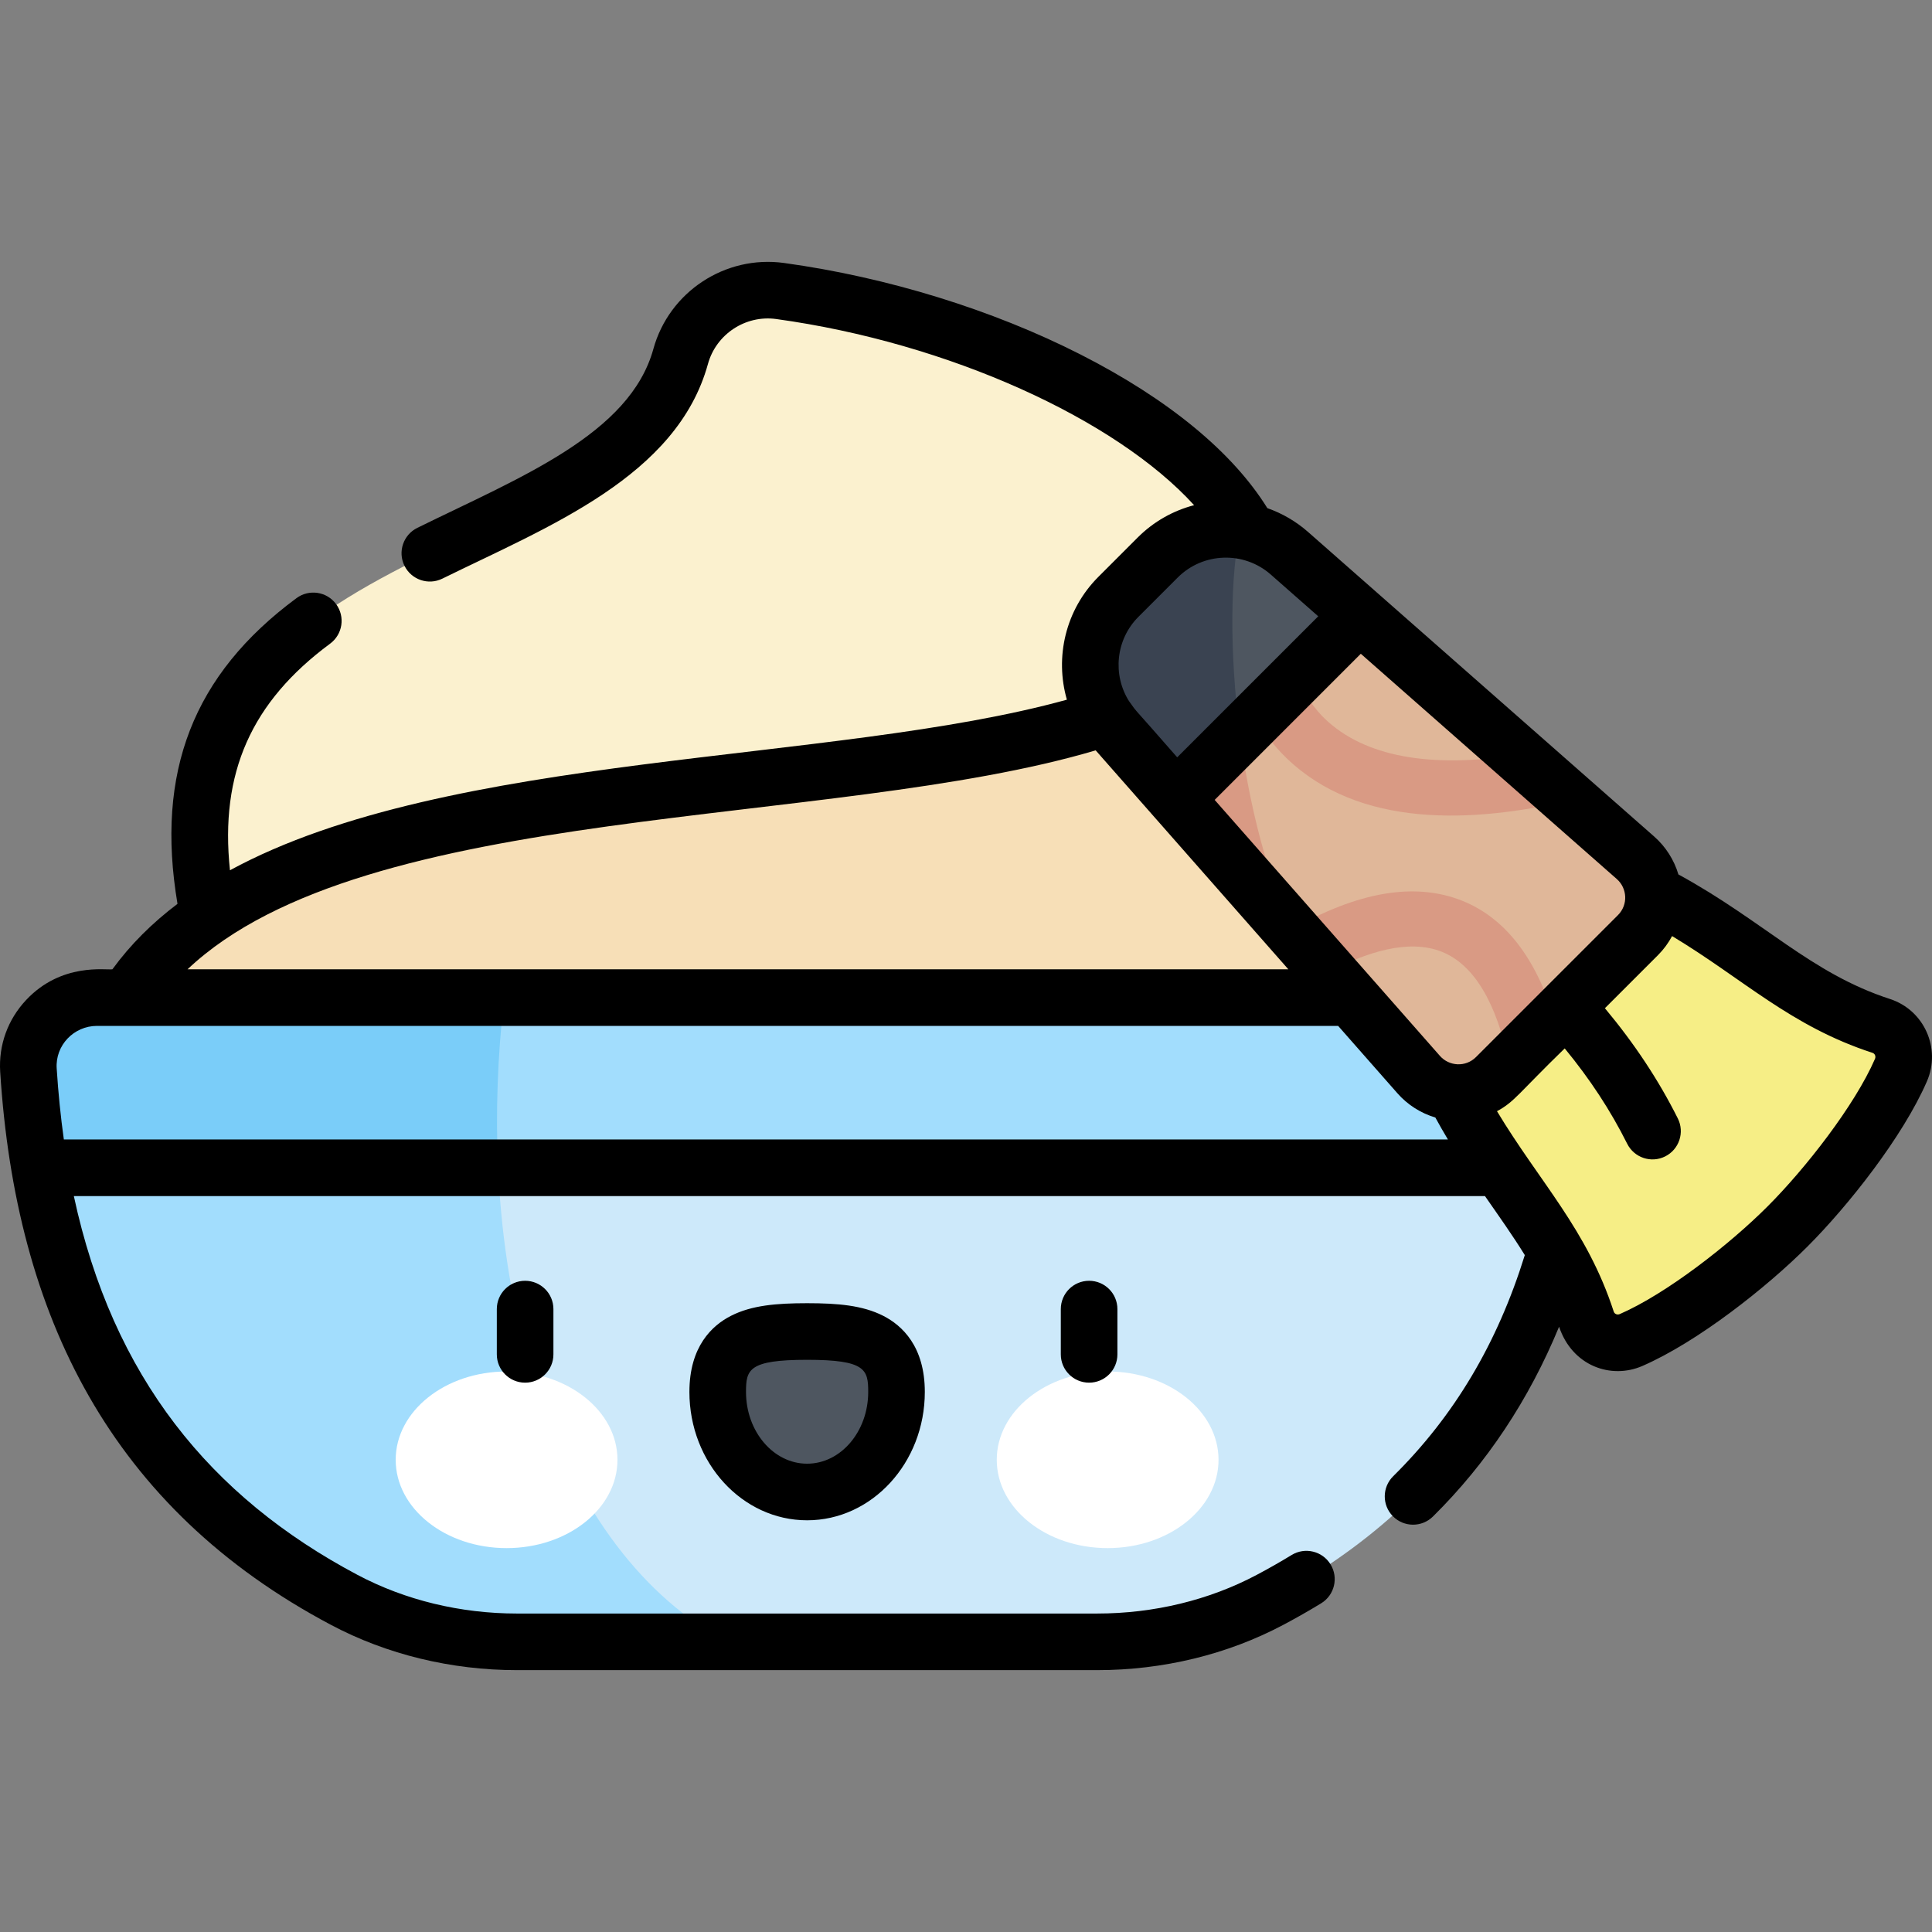 <?xml version="1.0" encoding="iso-8859-1"?>
<!-- Generator: Adobe Illustrator 23.1.0, SVG Export Plug-In . SVG Version: 6.00 Build 0)  -->
<svg version="1.1" id="Capa_1" xmlns="http://www.w3.org/2000/svg" xmlns:xlink="http://www.w3.org/1999/xlink" x="0px" y="0px"
	 viewBox="0 0 512.002 512.002" style="enable-background:new 0 0 512.002 512.002;" xml:space="preserve">
<rect x="0" y="0" width="512.002" height="512.002" fill="#808080" stroke="none"/>
<g>
	<path style="fill:#FBF1CF;" d="M336.006,156.893c-3.053-35.982-65.447-70.979-129.276-79.776
		c-11.883-1.638-23.156,5.779-26.346,17.342c-16.044,58.17-146.335,45.077-125.098,148.443l280.719-3.352V156.893z"/>
	<path style="fill:#F7DFB7;" d="M388.14,267.525c23.937-52.28-14.539-103.322-52.134-110.632
		c-32.721,91.7-392.841-7.785-296.803,211.213l347.946,2.993L388.14,267.525z"/>
	<path style="fill:#CDE9FA;" d="M7.537,283.592c4.442,70.037,33.784,113.944,83.71,140.404c14.08,7.462,29.869,11.111,45.805,11.111
		h153.684c15.936,0,31.725-3.648,45.805-11.111c49.926-26.46,79.268-70.367,83.71-140.404c0.662-10.433-7.732-19.219-18.185-19.219
		H25.723C15.269,264.373,6.876,273.159,7.537,283.592z"/>
	<path style="fill:#A2DDFD;" d="M25.723,264.373c-10.454,0-18.847,8.786-18.185,19.219c4.442,70.037,33.784,113.944,83.71,140.404
		c14.08,7.462,29.869,11.111,45.805,11.111h55.653c-44.089-23.196-68.188-91.431-59.085-170.734H25.723z"/>
	<path style="fill:#A2DDFD;" d="M402.066,264.373H25.723c-10.454,0-18.847,8.786-18.185,19.219
		c0.575,9.063,1.575,17.679,2.974,25.885h406.765c1.399-8.207,2.4-16.823,2.974-25.885
		C420.913,273.159,412.52,264.373,402.066,264.373z"/>
	<path style="fill:#7ACDF9;" d="M133.62,264.373H25.723c-10.454,0-18.847,8.786-18.185,19.219
		c0.575,9.063,1.575,17.679,2.974,25.885h121.483C131.327,295.038,131.836,279.918,133.62,264.373z"/>
	<path style="fill:#F6EE86;" d="M424.376,230.459c33.83,13.222,46.629,32.465,74.171,41.419c4.874,1.585,7.266,7.032,5.219,11.731
		c-6.034,13.851-20.043,31.414-30.07,41.441c-10.027,10.027-27.59,24.037-41.441,30.071c-4.699,2.047-10.147-0.345-11.731-5.22
		c-8.954-27.543-28.197-40.341-41.419-74.171L424.376,230.459z"/>
	<path style="fill:#E0B799;" d="M434.084,247.814l-37.624,37.624c-5.737,5.737-15.127,5.438-20.487-0.653l-80.697-91.705
		c-8.896-10.109-8.409-25.39,1.113-34.912l10.423-10.423c9.522-9.522,24.803-10.009,34.912-1.113l91.705,80.697
		C439.521,232.687,439.821,242.077,434.084,247.814z"/>
	<path style="fill:#D99A84;" d="M328.664,140.554c-7.757-1.163-15.921,1.26-21.851,7.19l-10.423,10.423
		c-9.522,9.522-10.009,24.803-1.113,34.912l47.641,54.14C326.588,212.963,323.98,161.198,328.664,140.554z"/>
	<path style="fill:#D99A84;" d="M399.982,281.916l11.954-11.954c-4.955-16.232-13.135-26.731-24.427-31.25
		c-12.518-5.011-27.721-2.417-45.321,7.68l9.881,11.23c9.872-5.224,21.19-8.927,30.03-5.392
		C390.575,255.621,396.579,265.607,399.982,281.916z"/>
	<path style="fill:#D99A84;" d="M416.146,212.117l-13.768-12.116c-23.32,3.736-40.886,0.509-51.348-9.594
		c-3.955-3.82-15.393-17.584-11.679-45.609c-4.235-2.928-9.128-4.415-14.039-4.5c-3.836,25.007,1.755,47.207,15.603,60.582
		C360.174,219.483,390.024,218.167,416.146,212.117z"/>
	<path style="fill:#4E5660;" d="M296.389,158.167c-9.522,9.522-10.009,24.803-1.113,34.912l16.347,18.577l48.679-48.679
		l-18.577-16.347c-10.109-8.896-25.39-8.408-34.912,1.113L296.389,158.167z"/>
	<path style="fill:#3A4351;" d="M328.664,140.554c-7.758-1.163-15.921,1.26-21.851,7.19l-10.423,10.423
		c-9.522,9.522-10.009,24.803-1.113,34.912l16.347,18.577l16.987-16.987C325.72,172.61,326.091,151.891,328.664,140.554z"/>
	<g>
		<g>
			<ellipse style="fill:#FFFFFF;" cx="134.249" cy="386.864" rx="29.387" ry="23.403"/>
			<ellipse style="fill:#FFFFFF;" cx="293.539" cy="386.864" rx="29.387" ry="23.403"/>
			<path style="fill:#4E5660;" d="M237.588,368.883c0-14.643-10.608-16.019-23.693-16.019s-23.693,1.376-23.693,16.019
				c0,14.643,10.608,26.513,23.693,26.513S237.588,383.525,237.588,368.883z"/>
		</g>
	</g>
	<path d="M500.865,264.746c-21.06-6.846-33.414-20.647-56.065-33.009c-1.149-3.849-3.361-7.352-6.416-10.04L346.68,141
		c-3.257-2.866-6.938-4.976-10.819-6.339c-9.209-14.842-26.226-28.862-49.468-40.697c-23.337-11.883-51.265-20.504-78.638-24.276
		c-15.551-2.134-30.427,7.648-34.6,22.777c-6.233,22.597-35.09,33.915-62.55,47.422c-3.717,1.828-5.249,6.323-3.421,10.04
		c1.819,3.698,6.305,5.257,10.04,3.421c28.239-13.885,62.16-27.05,70.391-56.895c2.181-7.909,9.963-13.027,18.092-11.906
		c45.646,6.29,89.987,26.503,110.743,49.332c-5.491,1.436-10.672,4.294-14.942,8.563l-10.422,10.423
		c-8.75,8.749-11.584,21.329-8.348,32.558C220.85,202.56,119.083,199.025,60.943,230.63c-2.734-25.813,5.686-44.624,26.549-60.058
		c3.33-2.463,4.033-7.159,1.569-10.489c-2.464-3.332-7.16-4.031-10.49-1.569c-27.334,20.22-37.42,46.062-31.533,81.018
		c-6.66,5.033-12.467,10.769-17.248,17.341c-1.705,0.281-13.495-1.846-22.866,8.138c-4.88,5.2-7.321,11.968-6.871,19.057
		c4.107,64.76,29.433,115.684,87.683,146.556c14.792,7.84,31.845,11.983,49.317,11.983h153.684c17.473,0,34.526-4.143,49.316-11.983
		c3.449-1.827,6.837-3.756,10.071-5.731c3.535-2.16,4.65-6.776,2.49-10.311c-2.16-3.535-6.777-4.647-10.311-2.49
		c-2.975,1.817-6.095,3.593-9.275,5.278c-12.635,6.697-27.26,10.237-42.292,10.237H137.052c-15.032,0-29.657-3.54-42.292-10.237
		c-39.082-20.713-64.89-52.494-75.191-100.392h373.968c3.698,5.323,7.34,10.438,10.553,15.642
		c-7.277,23.414-18.701,42.619-34.884,58.605c-2.947,2.911-2.977,7.66-0.065,10.606c2.904,2.939,7.65,2.984,10.606,0.066
		c14.263-14.088,25.453-30.961,33.429-50.305c3.49,10.438,13.794,14.011,22.075,10.406c14.738-6.419,33.01-20.903,43.749-31.644
		c10.74-10.738,25.224-29.01,31.645-43.751C514.46,277.838,509.929,267.69,500.865,264.746z M301.693,163.47l10.422-10.423
		c6.708-6.706,17.538-7.052,24.655-0.786l12.575,11.065L311.972,200.7c-12.564-14.415-10.172-11.25-12.79-14.918
		C294.799,178.788,295.684,169.478,301.693,163.47z M290.367,198.853l51.055,58.019H49.705
		C96.818,212.274,220.067,219.71,290.367,198.853z M16.92,301.977c-0.848-6.061-1.485-12.338-1.898-18.859
		c-0.385-6.066,4.514-11.245,10.7-11.245c19.78,0,316.656,0,328.898,0l15.722,17.867c2.689,3.055,6.191,5.267,10.04,6.415
		c1.103,2.021,2.217,3.952,3.337,5.822H16.92z M391.156,280.134c-2.743,2.747-7.125,2.456-9.553-0.304l-59.701-67.846l38.727-38.728
		l67.846,59.702c2.766,2.432,3.047,6.81,0.305,9.553v-0.001L391.156,280.134z M496.892,280.614
		c-5.39,12.373-18.416,29.052-28.499,39.134c-10.082,10.083-26.761,23.109-39.133,28.498c-0.639,0.277-1.387,0.003-1.603-0.662
		c-7.066-21.739-19.594-34.242-30.938-53.103c4.649-2.492,5.657-4.695,17.95-16.643c6.742,8.206,12.103,16.379,16.561,25.277
		c1.845,3.684,6.345,5.212,10.065,3.346c3.703-1.855,5.201-6.361,3.346-10.064c-5.102-10.183-11.467-19.79-19.321-29.209
		l14.069-14.069c0-0.001,0-0.001,0-0.001c1.498-1.498,2.749-3.205,3.736-5.046c18.87,11.348,31.396,23.882,53.106,30.94
		C496.892,279.227,497.17,279.974,496.892,280.614z M131.662,346.923v12c0,4.143,3.358,7.5,7.5,7.5c4.142,0,7.5-3.357,7.5-7.5v-12
		c0-4.143-3.358-7.5-7.5-7.5C135.02,339.423,131.662,342.781,131.662,346.923z M213.894,345.364c-8.152,0-14.697,0.566-20.146,3.329
		c-5.04,2.556-11.048,8.133-11.048,20.19c0,18.755,13.994,34.013,31.194,34.013s31.193-15.258,31.193-34.013
		c0-12.057-6.008-17.634-11.047-20.19C228.592,345.93,222.046,345.364,213.894,345.364z M213.894,387.895
		c-8.929,0-16.194-8.529-16.194-19.013c0-5.907,0.655-8.519,16.194-8.519c15.538,0,16.193,2.611,16.193,8.519
		C230.088,379.366,222.824,387.895,213.894,387.895z M281.126,346.923v12c0,4.143,3.357,7.5,7.5,7.5c4.143,0,7.5-3.357,7.5-7.5v-12
		c0-4.143-3.357-7.5-7.5-7.5C284.483,339.423,281.126,342.781,281.126,346.923z"/>
</g>
<g>
</g>
<g>
</g>
<g>
</g>
<g>
</g>
<g>
</g>
<g>
</g>
<g>
</g>
<g>
</g>
<g>
</g>
<g>
</g>
<g>
</g>
<g>
</g>
<g>
</g>
<g>
</g>
<g>
</g>
</svg>
